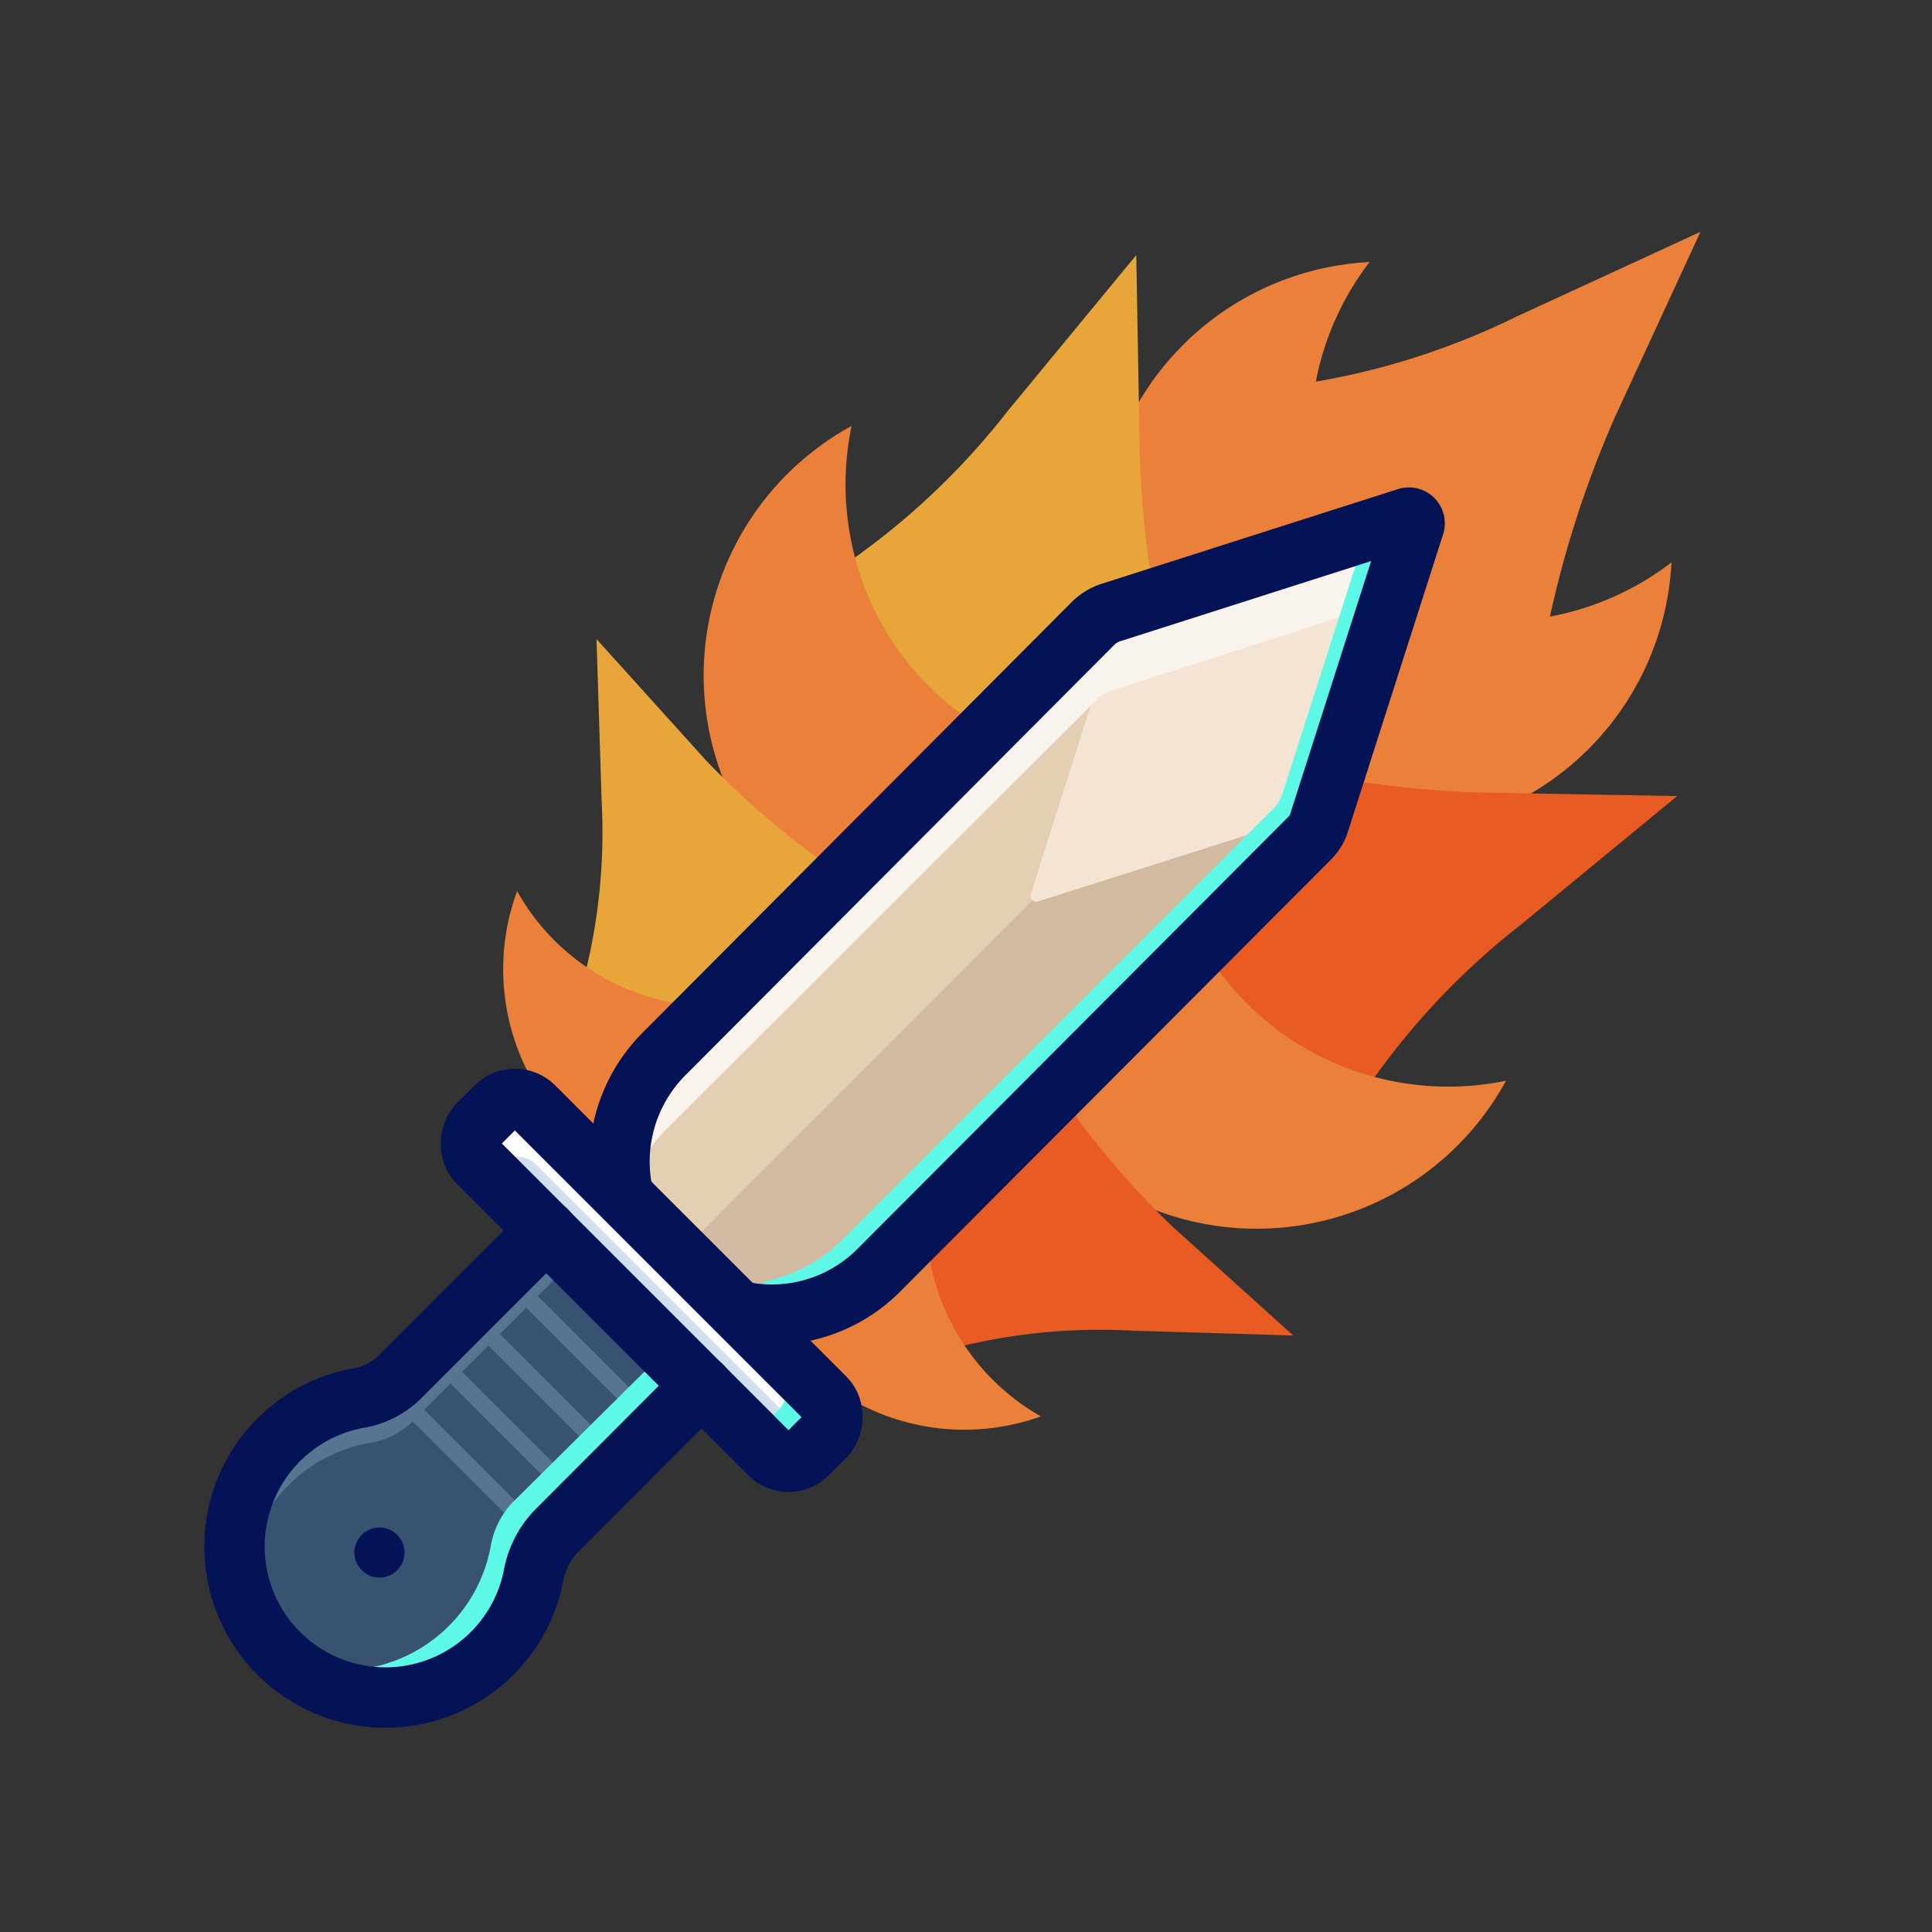 <svg id="art" xmlns="http://www.w3.org/2000/svg" viewBox="0 0 64 64"><rect x="0" y="0" width="64" height="64" fill="#333333" stroke="none"/><defs><style>.cls-1{fill:#ea8039;}.cls-2{fill:#e8a63a;}.cls-3{fill:#e85b23;}.cls-4{fill:#e5cfb3;}.cls-5{fill:#d1baa1;}.cls-6{fill:#f4e4d3;}.cls-7{fill:#f9f3ed;}.cls-8{fill:#5df9e6;}.cls-9{fill:none;stroke:#041256;stroke-linecap:round;stroke-linejoin:round;stroke-width:2px;}.cls-10{fill:#d0e0ef;}.cls-11{fill:#fff;}.cls-12{fill:#385272;}.cls-13{fill:#577491;}.cls-14{fill:#041256;}</style></defs><title>game of thrones, game, thrones, series, sword, weapon, lightbringer, fire</title><path class="cls-1" d="M53.5,13.81l2.83-6.13-6.1,2.81a24.35,24.35,0,0,1-6.93,2.2A7.16,7.16,0,0,0,38.18,16a7.13,7.13,0,1,0,13,5.22A34.82,34.82,0,0,1,53.5,13.81Z"/><path class="cls-1" d="M50.3,23.49a9.21,9.21,0,0,1-4.13-2.4,9.44,9.44,0,0,1-.8-12.41,9.42,9.42,0,0,0-6.18,16.07l.07.06c.1.1.2.18.3.27a7.12,7.12,0,0,0,9.74-.3A7.69,7.69,0,0,0,50.3,23.49Z"/><path class="cls-1" d="M40.51,13.71a9.38,9.38,0,0,0,10.86,6.71,9.47,9.47,0,0,0,4-1.79,9.42,9.42,0,0,1-16.07,6.18l-.07-.07-.27-.3a7,7,0,0,1,1.59-10.73Z"/><path class="cls-2" d="M37.76,15.2l-.12-6.75-4.27,5.18a24.26,24.26,0,0,1-5.28,5,7.12,7.12,0,1,0,10.65,8.29,7,7,0,0,0,.19-4A34.56,34.56,0,0,1,37.76,15.2Z"/><path class="cls-1" d="M39.08,25.31a9.36,9.36,0,0,1-10.76-6.86,9.48,9.48,0,0,1-.11-4.34,9.42,9.42,0,0,0,1.42,17.16l.09,0,.39.11a7.12,7.12,0,0,0,8.63-4.5A6.44,6.44,0,0,0,39.08,25.31Z"/><path class="cls-2" d="M23.37,25.17l-3.61-4,.17,5.35a19.48,19.48,0,0,1-.55,5.75,5.73,5.73,0,0,0,.84,4.79,5.67,5.67,0,1,0,7.88-7.93A27.66,27.66,0,0,1,23.37,25.17Z"/><path class="cls-1" d="M29.47,30.52a7.41,7.41,0,0,1-3,2.28,7.5,7.5,0,0,1-7-.74,7.42,7.42,0,0,1-2.34-2.54,7.49,7.49,0,0,0,9.84,9.53L27,39l.3-.13a5.67,5.67,0,0,0,2.8-7.23A5.19,5.19,0,0,0,29.47,30.52Z"/><path class="cls-3" d="M48.8,26.25l6.76.12-5.19,4.27a24.27,24.27,0,0,0-5,5.28,7.13,7.13,0,0,1-5.22,3.16,7,7,0,0,1-6.77-3.33A7.13,7.13,0,0,1,37.1,25.26a7,7,0,0,1,4-.19A35,35,0,0,0,48.8,26.25Z"/><path class="cls-1" d="M38.69,24.92a9.26,9.26,0,0,0,.37,4.76A9.45,9.45,0,0,0,49.89,35.8a9.41,9.41,0,0,1-17.15-1.42.29.29,0,0,1,0-.1c-.05-.12-.08-.25-.12-.38a7.13,7.13,0,0,1,4.51-8.64A7.53,7.53,0,0,1,38.69,24.92Z"/><path class="cls-3" d="M38.84,40.63l4,3.61-5.34-.16a19.54,19.54,0,0,0-5.76.54,5.67,5.67,0,1,1,3.14-8.72A27.79,27.79,0,0,0,38.84,40.63Z"/><path class="cls-1" d="M33.48,34.53a7.52,7.52,0,0,0,1,12.39A7.49,7.49,0,0,1,25,37.07L25,37c0-.1.09-.19.14-.29a5.66,5.66,0,0,1,7.22-2.81A6.19,6.19,0,0,1,33.48,34.53Z"/><path class="cls-4" d="M46.6,17.16,36.77,20.3a1.51,1.51,0,0,0-.53.32L22,34.91a5.05,5.05,0,0,0,0,7.14h0a5,5,0,0,0,7.14,0L43.38,27.77a1.26,1.26,0,0,0,.32-.53l3.15-9.84A.19.19,0,0,0,46.6,17.16Z"/><path class="cls-5" d="M29.09,42.05,43.38,27.77a1.26,1.26,0,0,0,.32-.53l3.15-9.84a.21.21,0,0,0-.05-.2L22,42.05A5,5,0,0,0,29.09,42.05Z"/><path class="cls-6" d="M46.85,17.4a.19.19,0,0,0-.25-.24l-9.45,3-3,9.45a.19.19,0,0,0,.24.25l9.45-3Z"/><path class="cls-7" d="M22,37.48,36.32,23.19a1.26,1.26,0,0,1,.53-.32L46,19.93l.81-2.53a.19.19,0,0,0-.25-.24L36.77,20.3a1.51,1.51,0,0,0-.53.32L22,34.91a5.06,5.06,0,0,0-1.27,5A5,5,0,0,1,22,37.48Z"/><path class="cls-8" d="M43.3,27.07l3.14-9.83a.18.18,0,0,0,0-.2L45,18.44l-2.51,7.83a1.26,1.26,0,0,1-.32.53L27.88,41.09a5,5,0,0,1-2.44,1.33,5,5,0,0,1-2.56.42,5,5,0,0,0,5.81-1L43,27.6A1.32,1.32,0,0,0,43.3,27.07Z"/><path class="cls-9" d="M46.6,17.16,36.77,20.3a1.51,1.51,0,0,0-.53.32L22,34.91a5.05,5.05,0,0,0,0,7.14h0a5,5,0,0,0,7.14,0L43.38,27.77a1.26,1.26,0,0,0,.32-.53l3.15-9.84A.19.19,0,0,0,46.6,17.16Z"/><rect class="cls-10" x="13.88" y="41.11" width="15.43" height="2.61" rx="0.89" transform="translate(36.31 -2.85) rotate(45)"/><path class="cls-11" d="M16.5,38.58a.89.89,0,0,1,1.26,0l9.29,9.29.29-.29a.9.9,0,0,0,0-1.27l-9.65-9.65a.91.91,0,0,0-1.26,0l-.58.58a.9.9,0,0,0,0,1.27l.36.36Z"/><path class="cls-8" d="M26.9,46.31l-9.65-9.65a.83.83,0,0,0-.51-.23l9.05,9a.9.9,0,0,1,0,1.27l-.58.58a.93.93,0,0,1-.75.24l.6.6a.89.89,0,0,0,1.26,0l.58-.58A.9.9,0,0,0,26.9,46.31Z"/><path class="cls-12" d="M18.42,50.73l4.82-4.83L18.1,40.76l-4.87,4.87a2.55,2.55,0,0,1-1.39.69,5,5,0,1,0,5.83,5.9A2.86,2.86,0,0,1,18.42,50.73Z"/><rect class="cls-13" x="16.51" y="44.5" width="5.5" height="0.54" transform="translate(37.3 -0.51) rotate(45)"/><rect class="cls-13" x="15.26" y="45.75" width="5.5" height="0.54" transform="translate(37.82 0.75) rotate(45)"/><rect class="cls-13" x="14" y="47" width="5.5" height="0.54" transform="translate(38.33 2) rotate(45)"/><rect class="cls-13" x="12.75" y="48.26" width="5.5" height="0.54" transform="translate(38.85 3.25) rotate(45)"/><path class="cls-8" d="M17.41,51.72a2.72,2.72,0,0,1,.75-1.49L23,45.4l-5.15-5.14-.33.33,4.34,4.34L17,49.75a2.79,2.79,0,0,0-.75,1.5,5,5,0,0,1-1.39,2.62A5,5,0,0,1,10,55.15a5,5,0,0,0,7.46-3.43Z"/><path class="cls-13" d="M8.91,50a5,5,0,0,1,3.33-2.2,2.55,2.55,0,0,0,1.4-.69l5.42-5.42-1-1-4.87,4.87a2.55,2.55,0,0,1-1.39.69,5,5,0,0,0-3.72,7A4.94,4.94,0,0,1,8.91,50Z"/><rect class="cls-9" x="13.88" y="41.11" width="15.43" height="2.61" rx="0.89" transform="translate(36.31 -2.85) rotate(45)"/><path class="cls-9" d="M18.1,40.76l-4.87,4.87a2.55,2.55,0,0,1-1.39.69,5,5,0,1,0,5.83,5.9,2.86,2.86,0,0,1,.75-1.49l4.82-4.83"/><circle class="cls-14" cx="12.57" cy="51.43" r="0.83"/></svg>